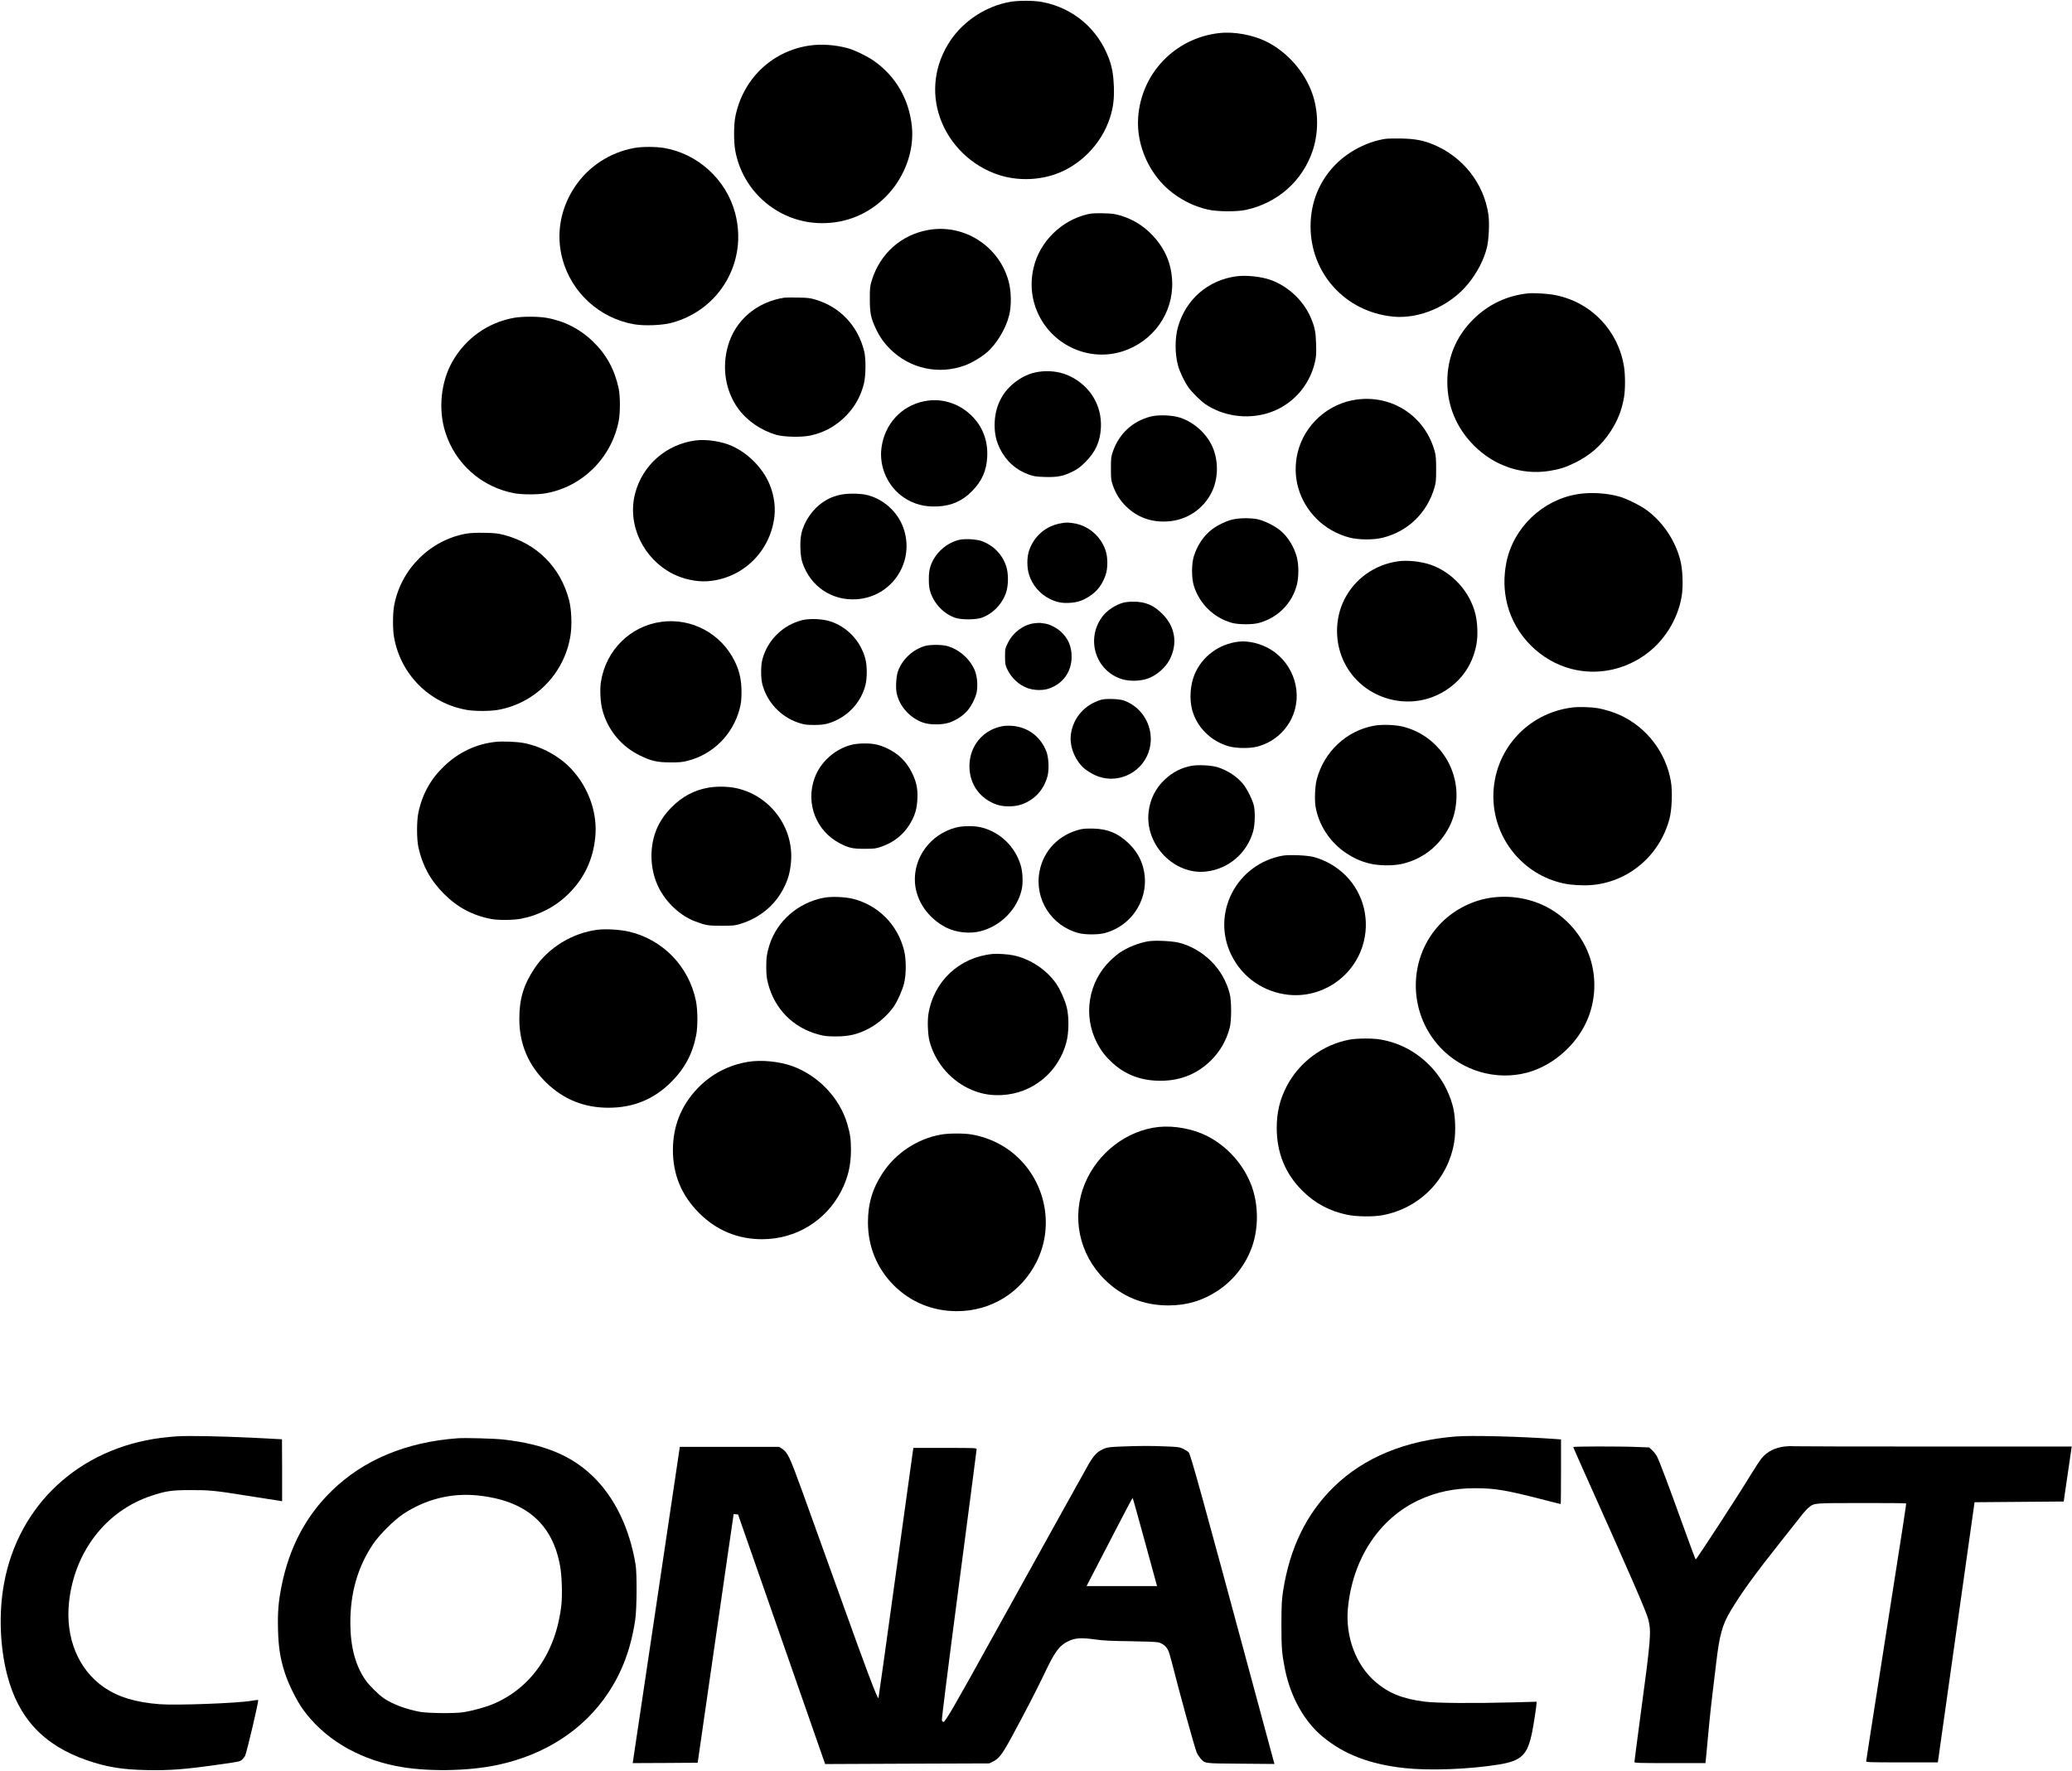 <?xml version="1.0" standalone="no"?>
<!DOCTYPE svg PUBLIC "-//W3C//DTD SVG 20010904//EN"
 "http://www.w3.org/TR/2001/REC-SVG-20010904/DTD/svg10.dtd">
<svg version="1.0" xmlns="http://www.w3.org/2000/svg"
 width="2879pt" height="2461pt" viewBox="0 0 2879 2461"
 preserveAspectRatio="xMidYMid meet">

<g transform="translate(0,2461) scale(0.1,-0.1)"
fill="#000000" stroke="none">
<path d="M14035 24584 c-331 -58 -645 -262 -831 -540 -217 -325 -269 -713
-142 -1072 132 -375 445 -676 826 -796 238 -75 511 -73 752 5 362 118 668 428
784 797 45 143 59 257 53 432 -6 164 -26 273 -70 390 -155 411 -493 698 -920
781 -118 23 -331 24 -452 3z"/>
<path d="M16938 24150 c-614 -70 -1084 -562 -1124 -1178 -26 -391 165 -806
478 -1042 153 -116 312 -191 490 -232 127 -30 401 -32 528 -5 441 95 788 402
929 823 82 244 82 533 1 776 -104 311 -346 590 -639 738 -192 96 -453 144
-663 120z"/>
<path d="M11235 23975 c-519 -81 -920 -473 -1019 -994 -21 -109 -21 -340 -1
-457 103 -586 615 -1016 1210 -1015 337 0 642 127 881 366 261 261 401 638
364 981 -40 377 -222 691 -523 905 -91 65 -269 152 -367 179 -174 48 -379 62
-545 35z"/>
<path d="M19245 22680 c-247 -39 -509 -174 -686 -354 -228 -231 -349 -530
-349 -861 0 -655 483 -1186 1140 -1254 374 -39 802 148 1054 461 124 154 214
328 257 500 26 107 37 342 20 458 -64 434 -357 805 -771 974 -135 56 -250 77
-435 81 -93 2 -197 0 -230 -5z"/>
<path d="M8815 22554 c-339 -61 -640 -257 -829 -542 -201 -301 -262 -659 -172
-998 126 -470 516 -826 996 -910 143 -25 391 -15 522 20 672 180 1062 855 882
1527 -124 466 -522 827 -994 904 -116 18 -298 18 -405 -1z"/>
<path d="M15120 21635 c-370 -83 -675 -383 -759 -747 -53 -227 -27 -457 76
-663 213 -427 706 -640 1156 -499 431 136 714 535 694 979 -12 248 -101 454
-277 639 -126 132 -268 219 -445 272 -76 22 -113 27 -235 30 -102 3 -164 -1
-210 -11z"/>
<path d="M12897 21414 c-378 -68 -669 -329 -784 -701 -25 -81 -27 -101 -27
-258 0 -194 14 -263 82 -409 54 -115 112 -198 201 -287 272 -271 672 -360
1035 -228 92 33 224 110 307 181 132 111 264 329 310 513 34 133 32 331 -5
470 -130 494 -621 809 -1119 719z"/>
<path d="M17175 20770 c-392 -55 -696 -319 -806 -699 -46 -158 -45 -384 1
-547 26 -90 90 -222 144 -298 50 -70 170 -188 236 -233 241 -163 564 -212 853
-128 335 97 592 373 669 718 17 78 19 116 15 247 -5 169 -18 233 -72 361 -101
241 -319 445 -565 531 -132 46 -342 67 -475 48z"/>
<path d="M21240 20534 c-294 -28 -561 -153 -771 -363 -238 -238 -359 -530
-359 -866 0 -337 127 -641 370 -886 281 -282 662 -412 1040 -354 144 22 233
50 365 115 209 103 366 240 492 432 99 151 157 296 188 475 19 109 19 312 0
430 -82 503 -455 892 -953 992 -97 20 -288 32 -372 25z"/>
<path d="M10895 20473 c-381 -60 -677 -312 -779 -665 -88 -304 -37 -628 138
-872 121 -169 317 -305 527 -367 111 -32 350 -38 479 -11 193 40 367 138 506
285 116 123 190 257 236 427 29 110 32 356 5 462 -88 352 -334 612 -674 714
-77 23 -109 27 -248 29 -88 2 -173 1 -190 -2z"/>
<path d="M7145 20194 c-363 -64 -675 -284 -859 -609 -160 -280 -199 -663 -99
-979 139 -442 506 -766 962 -851 106 -19 322 -20 432 0 507 88 915 491 1015
1002 24 118 23 348 0 458 -57 262 -172 472 -358 650 -180 175 -402 287 -647
329 -116 20 -334 20 -446 0z"/>
<path d="M14480 19449 c-130 -11 -242 -53 -353 -133 -199 -141 -307 -357 -307
-611 0 -127 22 -223 74 -330 86 -174 225 -298 408 -362 61 -22 96 -27 215 -31
176 -5 256 10 386 75 74 37 108 63 178 132 141 141 207 286 216 481 14 303
-146 571 -423 709 -118 58 -250 82 -394 70z"/>
<path d="M18860 19059 c-401 -50 -736 -349 -830 -740 -79 -332 17 -670 262
-917 124 -125 287 -218 463 -263 126 -32 332 -33 458 -1 352 88 617 345 719
698 20 69 23 101 23 254 0 140 -4 189 -19 245 -131 484 -580 787 -1076 724z"/>
<path d="M12835 19033 c-316 -67 -543 -317 -587 -645 -36 -268 90 -545 314
-694 139 -92 289 -131 471 -121 190 10 339 76 472 211 138 140 202 282 212
476 13 232 -68 435 -232 588 -177 166 -418 235 -650 185z"/>
<path d="M15981 18820 c-249 -67 -432 -239 -518 -485 -25 -74 -27 -91 -27
-235 0 -144 2 -161 27 -235 40 -115 100 -210 182 -290 155 -152 346 -223 570
-211 271 14 505 168 623 410 85 174 94 401 24 590 -74 200 -258 375 -467 443
-112 36 -306 42 -414 13z"/>
<path d="M9669 18490 c-408 -51 -741 -341 -844 -736 -114 -436 111 -910 530
-1121 140 -71 327 -110 474 -100 489 35 877 412 932 904 18 160 -17 346 -93
498 -102 203 -290 384 -496 477 -142 64 -352 97 -503 78z"/>
<path d="M21927 17744 c-491 -76 -899 -465 -996 -949 -40 -204 -36 -394 13
-587 110 -431 463 -784 894 -894 344 -88 709 -20 1007 187 271 187 464 491
521 819 24 142 15 381 -20 512 -73 273 -238 519 -461 686 -88 66 -287 165
-385 192 -179 49 -395 62 -573 34z"/>
<path d="M11655 17730 c-95 -25 -138 -44 -217 -96 -146 -97 -266 -270 -303
-440 -24 -107 -17 -312 15 -404 112 -330 409 -530 753 -507 496 33 818 529
647 998 -79 217 -273 392 -496 449 -104 27 -299 27 -399 0z"/>
<path d="M17135 17393 c-89 -19 -212 -77 -293 -138 -115 -87 -206 -221 -254
-375 -33 -108 -33 -302 0 -410 79 -252 280 -448 532 -516 90 -24 282 -25 370
-1 264 71 463 271 530 532 27 106 27 273 0 379 -38 148 -128 293 -238 381 -78
62 -221 132 -310 150 -92 19 -245 18 -337 -2z"/>
<path d="M14746 17339 c-212 -35 -376 -175 -447 -379 -32 -95 -32 -238 0 -338
47 -145 149 -264 283 -332 99 -49 170 -64 283 -57 107 6 181 31 277 94 106 70
175 161 220 293 33 93 32 248 -1 343 -68 200 -243 347 -449 377 -76 11 -98 11
-166 -1z"/>
<path d="M6481 17195 c-507 -89 -917 -500 -1006 -1009 -19 -112 -19 -318 0
-429 90 -519 493 -922 1012 -1012 111 -19 317 -19 429 0 518 91 922 500 1009
1024 25 147 17 369 -18 503 -120 457 -447 785 -905 905 -82 21 -124 26 -267
29 -118 2 -195 -1 -254 -11z"/>
<path d="M13313 17105 c-181 -51 -331 -195 -386 -370 -16 -53 -21 -95 -21
-175 0 -80 5 -122 21 -175 52 -166 190 -308 349 -361 83 -27 275 -27 358 0
158 52 298 197 348 361 31 99 31 253 1 350 -51 164 -173 292 -338 355 -77 29
-253 38 -332 15z"/>
<path d="M19425 16810 c-325 -46 -600 -242 -746 -531 -137 -274 -135 -615 7
-889 241 -468 826 -661 1299 -431 288 141 477 391 531 705 21 116 14 296 -16
415 -76 309 -321 579 -620 683 -132 46 -327 67 -455 48z"/>
<path d="M15610 16236 c-112 -31 -227 -107 -292 -193 -237 -313 -94 -762 277
-872 104 -31 256 -26 356 11 124 46 244 151 301 262 115 224 77 458 -102 636
-121 122 -239 171 -406 169 -49 0 -109 -6 -134 -13z"/>
<path d="M11144 15992 c-268 -69 -479 -277 -550 -542 -24 -87 -24 -262 -1
-350 64 -246 254 -449 495 -531 88 -29 109 -32 217 -33 136 -1 208 14 320 68
199 95 350 280 401 491 25 104 23 269 -4 368 -69 245 -251 437 -487 513 -108
35 -286 42 -391 16z"/>
<path d="M9195 15970 c-435 -57 -775 -393 -845 -833 -17 -105 -8 -288 20 -392
75 -281 263 -508 525 -635 153 -75 239 -94 420 -94 123 -1 166 3 239 22 353
89 630 366 723 722 20 76 25 121 26 225 1 171 -27 302 -96 440 -189 381 -594
599 -1012 545z"/>
<path d="M14370 15949 c-149 -19 -293 -126 -366 -273 -38 -78 -39 -82 -39
-190 0 -100 3 -117 28 -171 59 -125 163 -223 285 -267 88 -32 211 -35 291 -8
201 67 321 235 321 445 0 143 -50 258 -152 350 -59 53 -156 102 -219 110 -24
4 -53 8 -64 9 -11 2 -49 -1 -85 -5z"/>
<path d="M17205 15693 c-272 -34 -503 -207 -606 -453 -61 -145 -75 -344 -34
-495 65 -242 261 -436 510 -506 103 -29 285 -31 390 -5 210 53 385 196 480
390 165 337 40 756 -286 959 -136 84 -316 128 -454 110z"/>
<path d="M12857 15635 c-169 -47 -319 -185 -379 -350 -26 -73 -35 -226 -19
-307 38 -183 186 -347 369 -410 94 -32 257 -32 357 -1 86 27 180 86 246 155
58 61 122 183 139 265 19 89 8 224 -24 303 -66 163 -223 301 -393 345 -70 18
-230 18 -296 0z"/>
<path d="M15300 14886 c-225 -66 -384 -244 -419 -471 -23 -152 34 -323 148
-449 50 -54 152 -119 234 -147 304 -106 638 79 712 393 66 281 -90 568 -360
664 -65 23 -251 29 -315 10z"/>
<path d="M21848 14779 c-631 -78 -1098 -603 -1098 -1235 0 -581 407 -1087 975
-1210 104 -23 266 -32 385 -23 515 41 949 407 1086 917 35 128 45 388 20 527
-69 398 -332 743 -697 914 -92 43 -226 85 -322 101 -95 15 -264 20 -349 9z"/>
<path d="M19088 14525 c-382 -72 -691 -362 -792 -745 -24 -88 -32 -280 -17
-376 42 -257 201 -500 426 -649 105 -70 195 -111 315 -142 132 -35 343 -37
473 -5 245 61 445 201 585 411 97 144 147 295 158 476 30 472 -278 897 -736
1016 -109 28 -302 35 -412 14z"/>
<path d="M13933 14520 c-275 -49 -463 -276 -463 -558 0 -248 146 -452 380
-533 96 -33 248 -32 346 3 182 64 312 208 360 398 23 91 15 253 -16 335 -80
210 -260 344 -482 359 -40 3 -96 1 -125 -4z"/>
<path d="M6877 14300 c-263 -30 -504 -144 -702 -333 -190 -180 -307 -389 -362
-651 -24 -113 -24 -361 0 -476 55 -256 167 -462 356 -651 189 -189 402 -302
661 -350 96 -18 309 -16 412 5 252 49 480 169 658 346 218 216 340 474 371
785 34 335 -91 691 -333 950 -165 177 -416 313 -660 360 -103 19 -298 27 -401
15z"/>
<path d="M11830 14260 c-234 -61 -434 -242 -513 -466 -125 -351 25 -734 353
-903 126 -65 175 -76 345 -76 138 1 156 3 230 29 194 67 338 192 430 373 47
94 66 170 72 294 7 136 -13 231 -72 354 -78 161 -189 271 -356 350 -41 19
-106 42 -144 50 -99 21 -253 18 -345 -5z"/>
<path d="M16561 13969 c-145 -26 -266 -87 -378 -193 -126 -119 -202 -270 -223
-445 -56 -460 358 -887 806 -831 308 38 561 256 646 557 26 93 31 275 9 363
-19 78 -92 225 -146 292 -83 105 -217 193 -360 238 -81 25 -266 35 -354 19z"/>
<path d="M9839 13664 c-196 -35 -362 -125 -509 -273 -100 -102 -166 -201 -214
-322 -97 -248 -83 -556 37 -794 104 -208 297 -387 500 -466 151 -58 187 -64
377 -63 162 0 182 2 264 28 255 78 468 252 587 479 67 129 95 223 109 370 48
496 -304 956 -797 1042 -104 18 -252 18 -354 -1z"/>
<path d="M13281 13110 c-351 -92 -590 -414 -568 -764 16 -255 184 -497 432
-624 138 -70 325 -91 475 -53 282 70 515 305 576 579 22 97 15 248 -16 347
-79 254 -285 451 -538 516 -101 26 -260 25 -361 -1z"/>
<path d="M15015 13086 c-298 -70 -515 -292 -571 -584 -74 -385 164 -759 546
-859 89 -23 272 -23 360 1 436 117 673 586 504 1000 -37 91 -98 178 -178 253
-143 135 -283 193 -481 199 -80 2 -140 -1 -180 -10z"/>
<path d="M17824 12720 c-644 -115 -1000 -806 -713 -1384 153 -308 443 -510
786 -549 459 -51 896 235 1036 679 109 347 18 725 -237 980 -120 119 -280 212
-441 255 -90 24 -340 35 -431 19z"/>
<path d="M11447 12135 c-356 -68 -648 -321 -755 -655 -36 -114 -46 -182 -45
-315 1 -104 6 -149 26 -225 92 -354 352 -615 707 -707 78 -21 119 -25 230 -25
187 -1 314 30 467 112 131 70 262 187 343 305 52 75 118 225 142 321 31 126
31 332 0 457 -89 358 -360 630 -714 718 -111 27 -297 34 -401 14z"/>
<path d="M20745 12139 c-264 -31 -524 -158 -715 -349 -469 -470 -478 -1242
-20 -1733 308 -330 779 -467 1210 -352 322 87 624 330 789 637 156 288 187
642 85 955 -89 272 -278 512 -526 666 -235 147 -532 211 -823 176z"/>
<path d="M8301 11690 c-347 -44 -681 -248 -872 -533 -153 -229 -213 -426 -213
-702 -1 -353 125 -648 378 -893 240 -231 524 -345 861 -345 345 0 630 117 871
357 189 189 299 396 348 655 23 122 21 347 -4 472 -98 482 -463 857 -939 965
-122 27 -314 38 -430 24z"/>
<path d="M15957 11530 c-133 -21 -293 -85 -403 -161 -26 -18 -80 -63 -120
-101 -313 -298 -391 -772 -189 -1155 56 -107 116 -184 209 -270 169 -156 373
-239 612 -250 305 -14 560 81 765 286 124 125 208 272 255 446 27 100 27 380
0 480 -47 174 -131 321 -255 446 -128 127 -285 218 -452 260 -96 23 -326 34
-422 19z"/>
<path d="M13795 11354 c-465 -45 -822 -378 -895 -837 -16 -97 -8 -289 16 -377
74 -279 271 -520 530 -649 153 -76 301 -107 472 -98 428 21 788 314 899 733
36 137 38 354 5 488 -24 96 -90 245 -142 321 -137 200 -363 350 -600 400 -71
15 -222 25 -285 19z"/>
<path d="M18756 10164 c-372 -67 -705 -314 -879 -651 -95 -185 -137 -360 -137
-578 0 -343 118 -634 355 -870 175 -176 380 -285 628 -336 132 -27 362 -29
489 -5 517 98 908 498 994 1015 24 149 16 370 -20 503 -58 217 -173 417 -331
573 -189 187 -415 305 -672 350 -107 19 -321 18 -427 -1z"/>
<path d="M10395 9855 c-270 -44 -511 -170 -699 -365 -230 -239 -346 -526 -346
-860 0 -344 119 -630 364 -876 240 -241 537 -364 876 -364 468 0 886 255 1099
670 95 186 135 357 135 575 -1 148 -10 215 -50 353 -106 364 -401 675 -764
807 -183 66 -430 90 -615 60z"/>
<path d="M16102 8950 c-441 -45 -850 -357 -1027 -785 -191 -460 -84 -981 274
-1335 242 -239 539 -360 886 -360 257 0 477 66 689 207 221 146 392 369 478
623 86 256 83 567 -8 822 -108 300 -341 562 -629 706 -193 96 -449 143 -663
122z"/>
<path d="M13075 8844 c-327 -58 -625 -254 -809 -532 -142 -214 -206 -427 -206
-687 0 -337 125 -641 359 -876 235 -234 540 -359 876 -359 477 0 895 259 1109
688 235 469 138 1051 -238 1426 -176 177 -411 297 -663 341 -107 19 -321 18
-428 -1z"/>
<path d="M2460 4651 c-69 -5 -168 -14 -220 -21 -1139 -146 -1984 -929 -2184
-2024 -75 -406 -58 -878 44 -1272 156 -603 510 -980 1115 -1187 270 -92 480
-127 820 -134 326 -7 534 9 1050 83 233 33 252 37 278 62 16 15 35 38 42 52
23 45 193 766 182 776 -3 3 -47 -2 -99 -11 -194 -33 -1045 -65 -1275 -46 -331
26 -567 98 -763 231 -360 245 -544 688 -491 1185 75 703 513 1270 1142 1479
204 68 286 80 549 80 255 1 342 -8 730 -70 118 -19 274 -44 345 -54 72 -11
145 -22 163 -25 l32 -6 0 431 c0 236 -1 430 -2 430 -2 0 -177 9 -390 20 -463
23 -896 31 -1068 21z"/>
<path d="M20230 4649 c-705 -56 -1275 -291 -1694 -698 -382 -372 -614 -848
-708 -1451 -19 -127 -22 -184 -23 -460 0 -332 6 -407 50 -628 77 -382 268
-724 521 -933 301 -250 661 -387 1149 -439 347 -37 903 -15 1305 51 313 52
395 133 459 451 22 109 61 365 61 400 l0 21 -327 -9 c-552 -15 -1065 -11
-1227 10 -307 39 -501 117 -686 276 -271 234 -418 628 -381 1022 65 684 433
1246 986 1503 240 112 488 164 780 165 270 0 424 -25 912 -150 150 -39 275
-70 278 -70 3 0 5 202 5 449 l0 449 -82 6 c-494 35 -1165 52 -1378 35z"/>
<path d="M6360 4624 c-714 -52 -1306 -298 -1749 -729 -362 -352 -593 -790
-700 -1330 -43 -218 -54 -355 -48 -599 6 -246 31 -407 97 -608 50 -155 160
-375 247 -498 286 -399 741 -678 1289 -789 408 -83 997 -77 1424 15 655 141
1188 487 1527 994 199 297 321 626 380 1025 22 150 25 633 5 760 -83 509 -292
941 -599 1235 -299 287 -677 442 -1233 506 -123 14 -532 26 -640 18z m271
-794 c673 -68 1049 -392 1153 -990 23 -131 31 -390 17 -525 -71 -659 -421
-1166 -957 -1387 -104 -43 -273 -89 -399 -110 -122 -20 -496 -16 -612 5 -193
36 -381 107 -500 188 -69 47 -198 174 -248 244 -145 204 -216 466 -217 800 -1
420 101 777 313 1095 86 129 292 335 418 419 313 208 669 297 1032 261z"/>
<path d="M15600 4510 c-202 -8 -222 -11 -293 -47 -75 -37 -125 -97 -206 -244
-41 -74 -214 -386 -386 -694 -172 -308 -572 -1030 -890 -1605 -566 -1024 -694
-1245 -717 -1238 -6 2 -16 11 -21 19 -5 9 81 696 237 1883 135 1028 246 1877
246 1887 0 18 -16 19 -439 19 l-439 0 -6 -32 c-3 -18 -111 -800 -241 -1737
-129 -938 -237 -1706 -239 -1708 -14 -14 -176 415 -511 1352 -213 594 -461
1282 -550 1528 -174 479 -200 533 -279 586 l-40 26 -690 0 -690 0 -322 -2165
c-178 -1191 -325 -2180 -328 -2198 l-5 -32 451 2 452 3 176 1220 c97 671 210
1449 250 1728 l74 508 30 -3 31 -3 605 -1734 605 -1734 1141 5 1140 4 48 24
c84 40 130 99 253 325 186 341 364 686 468 905 141 299 206 386 331 445 93 44
175 50 359 25 130 -18 222 -23 495 -26 184 -3 359 -9 388 -15 61 -12 113 -52
142 -109 11 -21 33 -93 50 -161 112 -444 320 -1198 349 -1264 10 -23 33 -58
51 -79 64 -73 42 -70 562 -74 l466 -4 -13 48 c-8 27 -145 535 -305 1129 -683
2532 -847 3125 -873 3153 -11 12 -46 34 -76 49 -52 25 -69 27 -246 34 -221 9
-340 8 -595 -1z m310 -1330 l167 -610 -490 0 -489 0 84 163 c47 89 190 366
318 614 128 249 236 451 238 448 3 -2 80 -279 172 -615z"/>
<path d="M24800 4510 c-138 -16 -247 -71 -324 -166 -24 -29 -92 -133 -152
-231 -164 -272 -751 -1173 -763 -1173 -3 0 -75 192 -160 428 -212 590 -346
946 -378 1004 -15 27 -45 66 -68 87 l-41 38 -169 6 c-234 10 -885 9 -885 -1 0
-4 63 -149 141 -322 640 -1427 873 -1962 900 -2067 46 -179 40 -254 -116
-1410 -41 -309 -75 -569 -75 -578 0 -13 57 -15 494 -15 l493 0 12 118 c6 64
22 239 36 387 14 149 37 360 51 470 14 110 36 297 50 415 44 380 85 531 193
713 153 258 340 516 734 1012 127 160 252 318 278 351 27 34 64 73 84 88 80
61 53 59 727 60 339 1 619 -2 622 -5 6 -6 -16 -146 -359 -2331 -107 -681 -195
-1245 -195 -1253 0 -13 61 -15 498 -15 l498 0 193 1368 c106 752 221 1565 255
1807 l62 440 619 5 620 5 17 120 c9 66 34 238 56 382 l38 262 -1921 0 c-1057
0 -1937 2 -1956 4 -19 3 -68 1 -109 -3z"/>
</g>
</svg>
